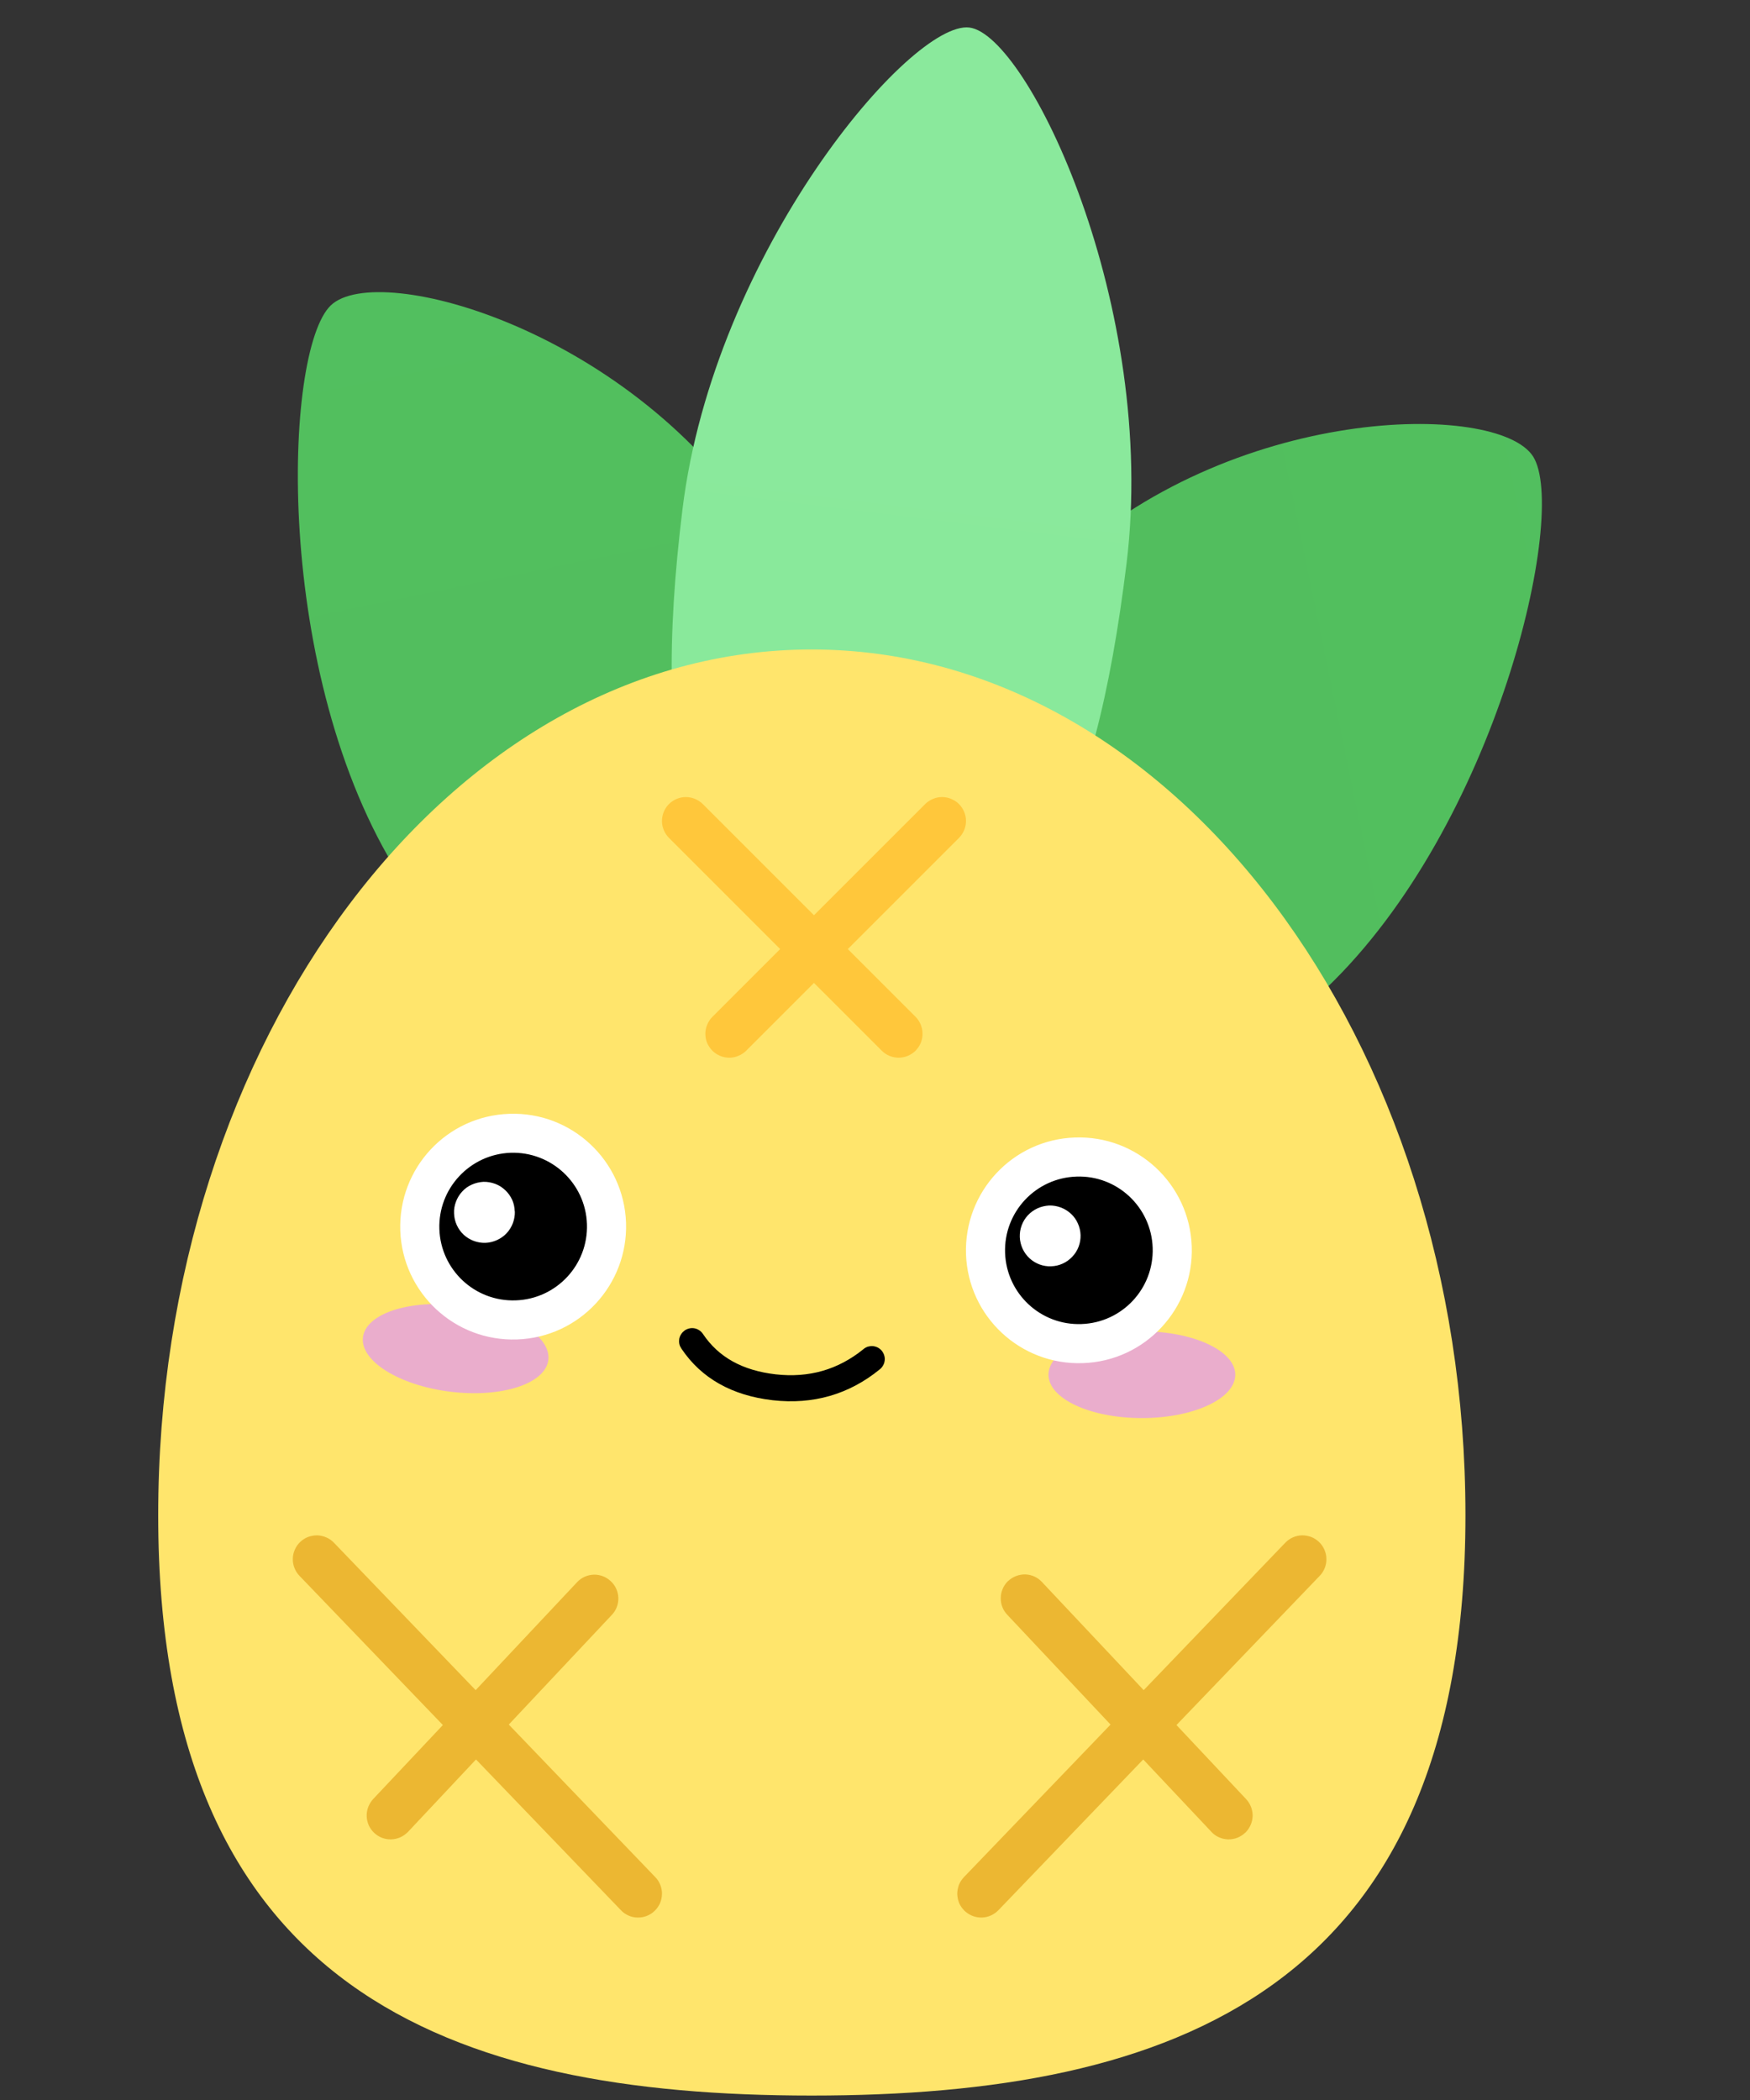 <svg width="15" height="18" viewBox="0 0 15 18" fill="none" xmlns="http://www.w3.org/2000/svg">
<rect x="0" y="0" width="15" height="18" fill="#333333" stroke="none"/>
<g clip-path="url(#clip0_302_162)">
<path d="M6.776 8.829C7.977 7.685 7.611 6.269 6.523 4.554C5.435 2.838 3.245 2.228 2.836 2.617C2.427 3.006 2.337 5.79 3.425 7.505C4.513 9.221 5.575 9.974 6.776 8.829Z" fill="url(#paint0_linear_302_162)"/>
<path d="M7.815 8.988C8.704 10.389 9.892 9.876 11.363 8.475C12.833 7.074 13.443 4.39 13.141 3.913C12.838 3.437 10.541 3.461 9.071 4.862C7.6 6.263 6.926 7.586 7.815 8.988Z" fill="url(#paint1_linear_302_162)"/>
<path d="M7.329 8.217C8.805 8.398 9.385 7.035 9.656 4.831C9.926 2.627 8.811 0.298 8.309 0.236C7.807 0.174 6.121 2.16 5.85 4.364C5.579 6.567 5.853 8.035 7.329 8.217Z" fill="url(#paint2_linear_302_162)"/>
<path d="M6.957 17.962C10.051 17.962 12.561 17.064 12.561 12.988C12.561 8.911 10.051 5.567 6.957 5.567C3.863 5.567 1.356 8.911 1.356 12.988C1.356 17.064 3.863 17.962 6.957 17.962Z" fill="url(#paint3_linear_302_162)"/>
<path d="M9.787 12.155C10.229 12.155 10.588 11.989 10.588 11.783C10.588 11.578 10.229 11.411 9.787 11.411C9.345 11.411 8.987 11.578 8.987 11.783C8.987 11.989 9.345 12.155 9.787 12.155Z" fill="#EAADCC"/>
<path d="M3.86 11.929C4.299 11.983 4.675 11.861 4.7 11.657C4.725 11.453 4.39 11.244 3.951 11.19C3.512 11.136 3.137 11.258 3.111 11.462C3.086 11.666 3.422 11.875 3.86 11.929Z" fill="#EAADCC"/>
<path d="M6.026 11.435C6.018 11.423 6.008 11.412 5.996 11.404C5.983 11.395 5.969 11.389 5.955 11.386C5.94 11.383 5.925 11.383 5.911 11.386C5.896 11.389 5.882 11.395 5.87 11.403C5.858 11.412 5.847 11.422 5.839 11.435C5.831 11.447 5.825 11.461 5.822 11.476C5.82 11.49 5.82 11.505 5.823 11.52C5.826 11.534 5.833 11.548 5.841 11.56C6.012 11.815 6.276 11.962 6.623 12.002C6.968 12.041 7.276 11.953 7.54 11.738C7.552 11.729 7.562 11.717 7.569 11.704C7.577 11.691 7.581 11.677 7.583 11.662C7.585 11.648 7.584 11.633 7.579 11.618C7.575 11.604 7.568 11.591 7.559 11.579C7.55 11.568 7.538 11.558 7.525 11.551C7.512 11.544 7.497 11.54 7.482 11.538C7.467 11.537 7.453 11.539 7.438 11.543C7.424 11.548 7.411 11.555 7.4 11.565C7.182 11.741 6.934 11.812 6.648 11.78C6.364 11.747 6.159 11.633 6.026 11.435ZM4.371 9.714C4.476 9.71 4.58 9.727 4.679 9.764C4.777 9.801 4.867 9.857 4.944 9.929C5.021 10 5.083 10.086 5.127 10.182C5.171 10.278 5.195 10.381 5.198 10.486C5.202 10.591 5.185 10.696 5.148 10.794C5.112 10.893 5.056 10.983 4.984 11.06C4.912 11.137 4.826 11.199 4.73 11.242C4.635 11.286 4.531 11.31 4.426 11.314C4.321 11.318 4.217 11.301 4.118 11.264C4.02 11.227 3.929 11.171 3.853 11.099C3.776 11.028 3.714 10.941 3.67 10.846C3.626 10.75 3.602 10.647 3.599 10.542C3.595 10.437 3.612 10.332 3.649 10.233C3.685 10.135 3.741 10.045 3.813 9.968C3.885 9.891 3.971 9.829 4.066 9.785C4.162 9.742 4.265 9.718 4.371 9.714Z" fill="black"/>
<path d="M4.412 10.383C4.411 10.349 4.404 10.315 4.39 10.284C4.375 10.252 4.355 10.224 4.33 10.201C4.305 10.177 4.276 10.159 4.244 10.147C4.211 10.135 4.177 10.129 4.143 10.13C4.109 10.132 4.075 10.14 4.044 10.154C4.012 10.168 3.984 10.188 3.961 10.214C3.938 10.239 3.92 10.268 3.908 10.301C3.896 10.333 3.89 10.367 3.892 10.401C3.894 10.47 3.924 10.536 3.974 10.583C4.025 10.63 4.092 10.655 4.161 10.653C4.23 10.65 4.296 10.62 4.343 10.57C4.39 10.519 4.415 10.452 4.413 10.383H4.412Z" fill="white"/>
<path d="M9.22 9.917C9.325 9.913 9.43 9.93 9.528 9.967C9.627 10.004 9.717 10.06 9.794 10.132C9.871 10.203 9.933 10.289 9.976 10.385C10.02 10.481 10.044 10.584 10.047 10.689C10.051 10.794 10.034 10.899 9.998 10.997C9.961 11.096 9.905 11.186 9.833 11.263C9.761 11.34 9.675 11.402 9.58 11.445C9.484 11.489 9.381 11.513 9.276 11.517C9.171 11.521 9.066 11.504 8.967 11.467C8.869 11.43 8.779 11.374 8.702 11.302C8.625 11.231 8.563 11.145 8.519 11.049C8.476 10.953 8.451 10.85 8.448 10.745C8.444 10.64 8.461 10.535 8.498 10.437C8.535 10.338 8.591 10.248 8.662 10.171C8.734 10.094 8.82 10.032 8.916 9.989C9.011 9.945 9.115 9.921 9.22 9.917Z" fill="black"/>
<path d="M4.365 9.547C4.899 9.528 5.347 9.946 5.366 10.48C5.384 11.014 4.966 11.463 4.432 11.481C3.898 11.5 3.45 11.082 3.431 10.548C3.413 10.013 3.83 9.565 4.365 9.547ZM5.031 10.492C5.019 10.143 4.726 9.869 4.376 9.881C4.027 9.894 3.754 10.187 3.766 10.536C3.778 10.885 4.071 11.159 4.421 11.146C4.77 11.134 5.043 10.841 5.031 10.492ZM9.214 9.75C9.748 9.731 10.196 10.149 10.215 10.683C10.234 11.217 9.816 11.666 9.282 11.684C8.747 11.703 8.299 11.285 8.28 10.751C8.262 10.216 8.68 9.768 9.214 9.75ZM9.88 10.695C9.868 10.346 9.575 10.072 9.226 10.085C8.876 10.097 8.603 10.39 8.615 10.739C8.627 11.088 8.92 11.362 9.27 11.349C9.619 11.337 9.892 11.044 9.88 10.695Z" fill="white"/>
<path d="M9.262 10.586C9.261 10.552 9.253 10.518 9.239 10.487C9.225 10.455 9.205 10.427 9.18 10.404C9.154 10.38 9.125 10.362 9.093 10.35C9.061 10.338 9.027 10.332 8.992 10.333C8.958 10.335 8.924 10.343 8.893 10.357C8.862 10.371 8.834 10.392 8.81 10.417C8.787 10.442 8.769 10.471 8.757 10.504C8.745 10.536 8.74 10.57 8.741 10.604C8.744 10.673 8.774 10.738 8.824 10.785C8.875 10.832 8.942 10.857 9.01 10.854C9.079 10.852 9.144 10.822 9.191 10.772C9.239 10.722 9.264 10.655 9.262 10.586Z" fill="white"/>
<path d="M2.862 13.223L4.077 14.487L4.948 13.56C4.985 13.521 5.036 13.499 5.09 13.497C5.144 13.496 5.196 13.516 5.235 13.553C5.275 13.59 5.298 13.641 5.3 13.694C5.302 13.748 5.283 13.801 5.246 13.84L4.361 14.782L5.617 16.09C5.636 16.109 5.65 16.132 5.66 16.157C5.67 16.182 5.675 16.209 5.674 16.235C5.673 16.262 5.668 16.289 5.657 16.314C5.646 16.338 5.631 16.36 5.611 16.379C5.592 16.398 5.569 16.412 5.544 16.422C5.519 16.432 5.492 16.437 5.465 16.436C5.438 16.436 5.412 16.43 5.387 16.419C5.363 16.408 5.34 16.393 5.322 16.373L4.08 15.081L3.497 15.702C3.478 15.721 3.456 15.737 3.432 15.748C3.407 15.759 3.381 15.765 3.354 15.766C3.327 15.767 3.3 15.762 3.275 15.753C3.25 15.743 3.227 15.729 3.207 15.71C3.188 15.692 3.172 15.67 3.161 15.646C3.15 15.621 3.144 15.595 3.143 15.568C3.142 15.541 3.147 15.514 3.156 15.489C3.166 15.464 3.18 15.441 3.198 15.421L3.796 14.786L2.567 13.507C2.548 13.488 2.534 13.465 2.524 13.44C2.514 13.415 2.509 13.388 2.51 13.361C2.51 13.334 2.516 13.308 2.527 13.283C2.538 13.258 2.553 13.236 2.573 13.217C2.592 13.199 2.615 13.184 2.64 13.174C2.665 13.165 2.692 13.16 2.719 13.16C2.746 13.161 2.772 13.167 2.797 13.178C2.821 13.188 2.844 13.204 2.862 13.223ZM11.017 13.223C11.055 13.184 11.106 13.161 11.161 13.16C11.188 13.16 11.214 13.165 11.239 13.174C11.264 13.184 11.287 13.199 11.306 13.217C11.326 13.236 11.341 13.258 11.352 13.283C11.363 13.308 11.369 13.334 11.369 13.361C11.37 13.388 11.365 13.415 11.355 13.44C11.345 13.465 11.331 13.488 11.312 13.507L10.084 14.786L10.681 15.421C10.717 15.46 10.737 15.51 10.737 15.563C10.736 15.616 10.715 15.666 10.679 15.704L10.672 15.71C10.652 15.729 10.629 15.743 10.604 15.753C10.579 15.762 10.552 15.767 10.525 15.766C10.499 15.765 10.472 15.759 10.448 15.748C10.423 15.737 10.401 15.721 10.383 15.701L9.799 15.081L8.558 16.373C8.521 16.411 8.471 16.434 8.419 16.436C8.366 16.438 8.315 16.42 8.275 16.385L8.268 16.379C8.249 16.36 8.233 16.338 8.222 16.314C8.212 16.289 8.206 16.262 8.205 16.235C8.205 16.209 8.21 16.182 8.219 16.157C8.229 16.132 8.244 16.109 8.262 16.09L9.519 14.782L8.633 13.84C8.597 13.802 8.577 13.751 8.578 13.698C8.578 13.646 8.599 13.595 8.635 13.557L8.642 13.551C8.682 13.514 8.734 13.494 8.789 13.495C8.843 13.497 8.894 13.52 8.931 13.56L9.803 14.487L11.017 13.223Z" fill="#ECB732"/>
<path d="M8.22 6.892C8.258 6.931 8.28 6.983 8.28 7.037C8.28 7.091 8.258 7.143 8.22 7.182L7.267 8.135L7.848 8.716C7.885 8.753 7.906 8.804 7.907 8.856C7.909 8.909 7.89 8.96 7.854 8.999L7.848 9.006C7.809 9.044 7.757 9.066 7.703 9.066C7.648 9.066 7.596 9.044 7.558 9.006L6.977 8.425L6.396 9.006C6.377 9.025 6.354 9.04 6.329 9.05C6.304 9.061 6.278 9.066 6.251 9.066C6.224 9.066 6.197 9.061 6.172 9.05C6.148 9.04 6.125 9.025 6.106 9.006C6.087 8.987 6.072 8.964 6.061 8.939C6.051 8.915 6.046 8.888 6.046 8.861C6.046 8.834 6.051 8.807 6.062 8.783C6.072 8.758 6.087 8.735 6.106 8.716L6.687 8.135L5.734 7.182C5.697 7.144 5.675 7.094 5.674 7.042C5.673 6.989 5.692 6.938 5.727 6.899L5.734 6.892C5.772 6.854 5.824 6.832 5.879 6.832C5.933 6.832 5.985 6.854 6.024 6.892L6.977 7.845L7.93 6.892C7.949 6.873 7.972 6.858 7.997 6.848C8.021 6.837 8.048 6.832 8.075 6.832C8.102 6.832 8.129 6.837 8.153 6.848C8.178 6.858 8.201 6.873 8.22 6.892Z" fill="#FFC73B"/>
</g>
<defs>
<linearGradient id="paint0_linear_302_162" x1="189.482" y1="-143.208" x2="251.204" y2="156.322" gradientUnits="userSpaceOnUse">
<stop stop-color="#52CE63"/>
<stop offset="1" stop-color="#51A256"/>
</linearGradient>
<linearGradient id="paint1_linear_302_162" x1="159.577" y1="191.341" x2="-139.989" y2="252.989" gradientUnits="userSpaceOnUse">
<stop stop-color="#52CE63"/>
<stop offset="1" stop-color="#51A256"/>
</linearGradient>
<linearGradient id="paint2_linear_302_162" x1="196.662" y1="23.363" x2="139.034" y2="492.709" gradientUnits="userSpaceOnUse">
<stop stop-color="#8AE99C"/>
<stop offset="1" stop-color="#52CE63"/>
</linearGradient>
<linearGradient id="paint3_linear_302_162" x1="577.026" y1="222.157" x2="484.01" y2="1243.6" gradientUnits="userSpaceOnUse">
<stop stop-color="#FFE56C"/>
<stop offset="1" stop-color="#FFC63A"/>
</linearGradient>
<clipPath id="clip0_302_162">
<rect width="13.921" height="18" fill="white" transform="translate(0.791)"/>
</clipPath>
</defs>
</svg>
